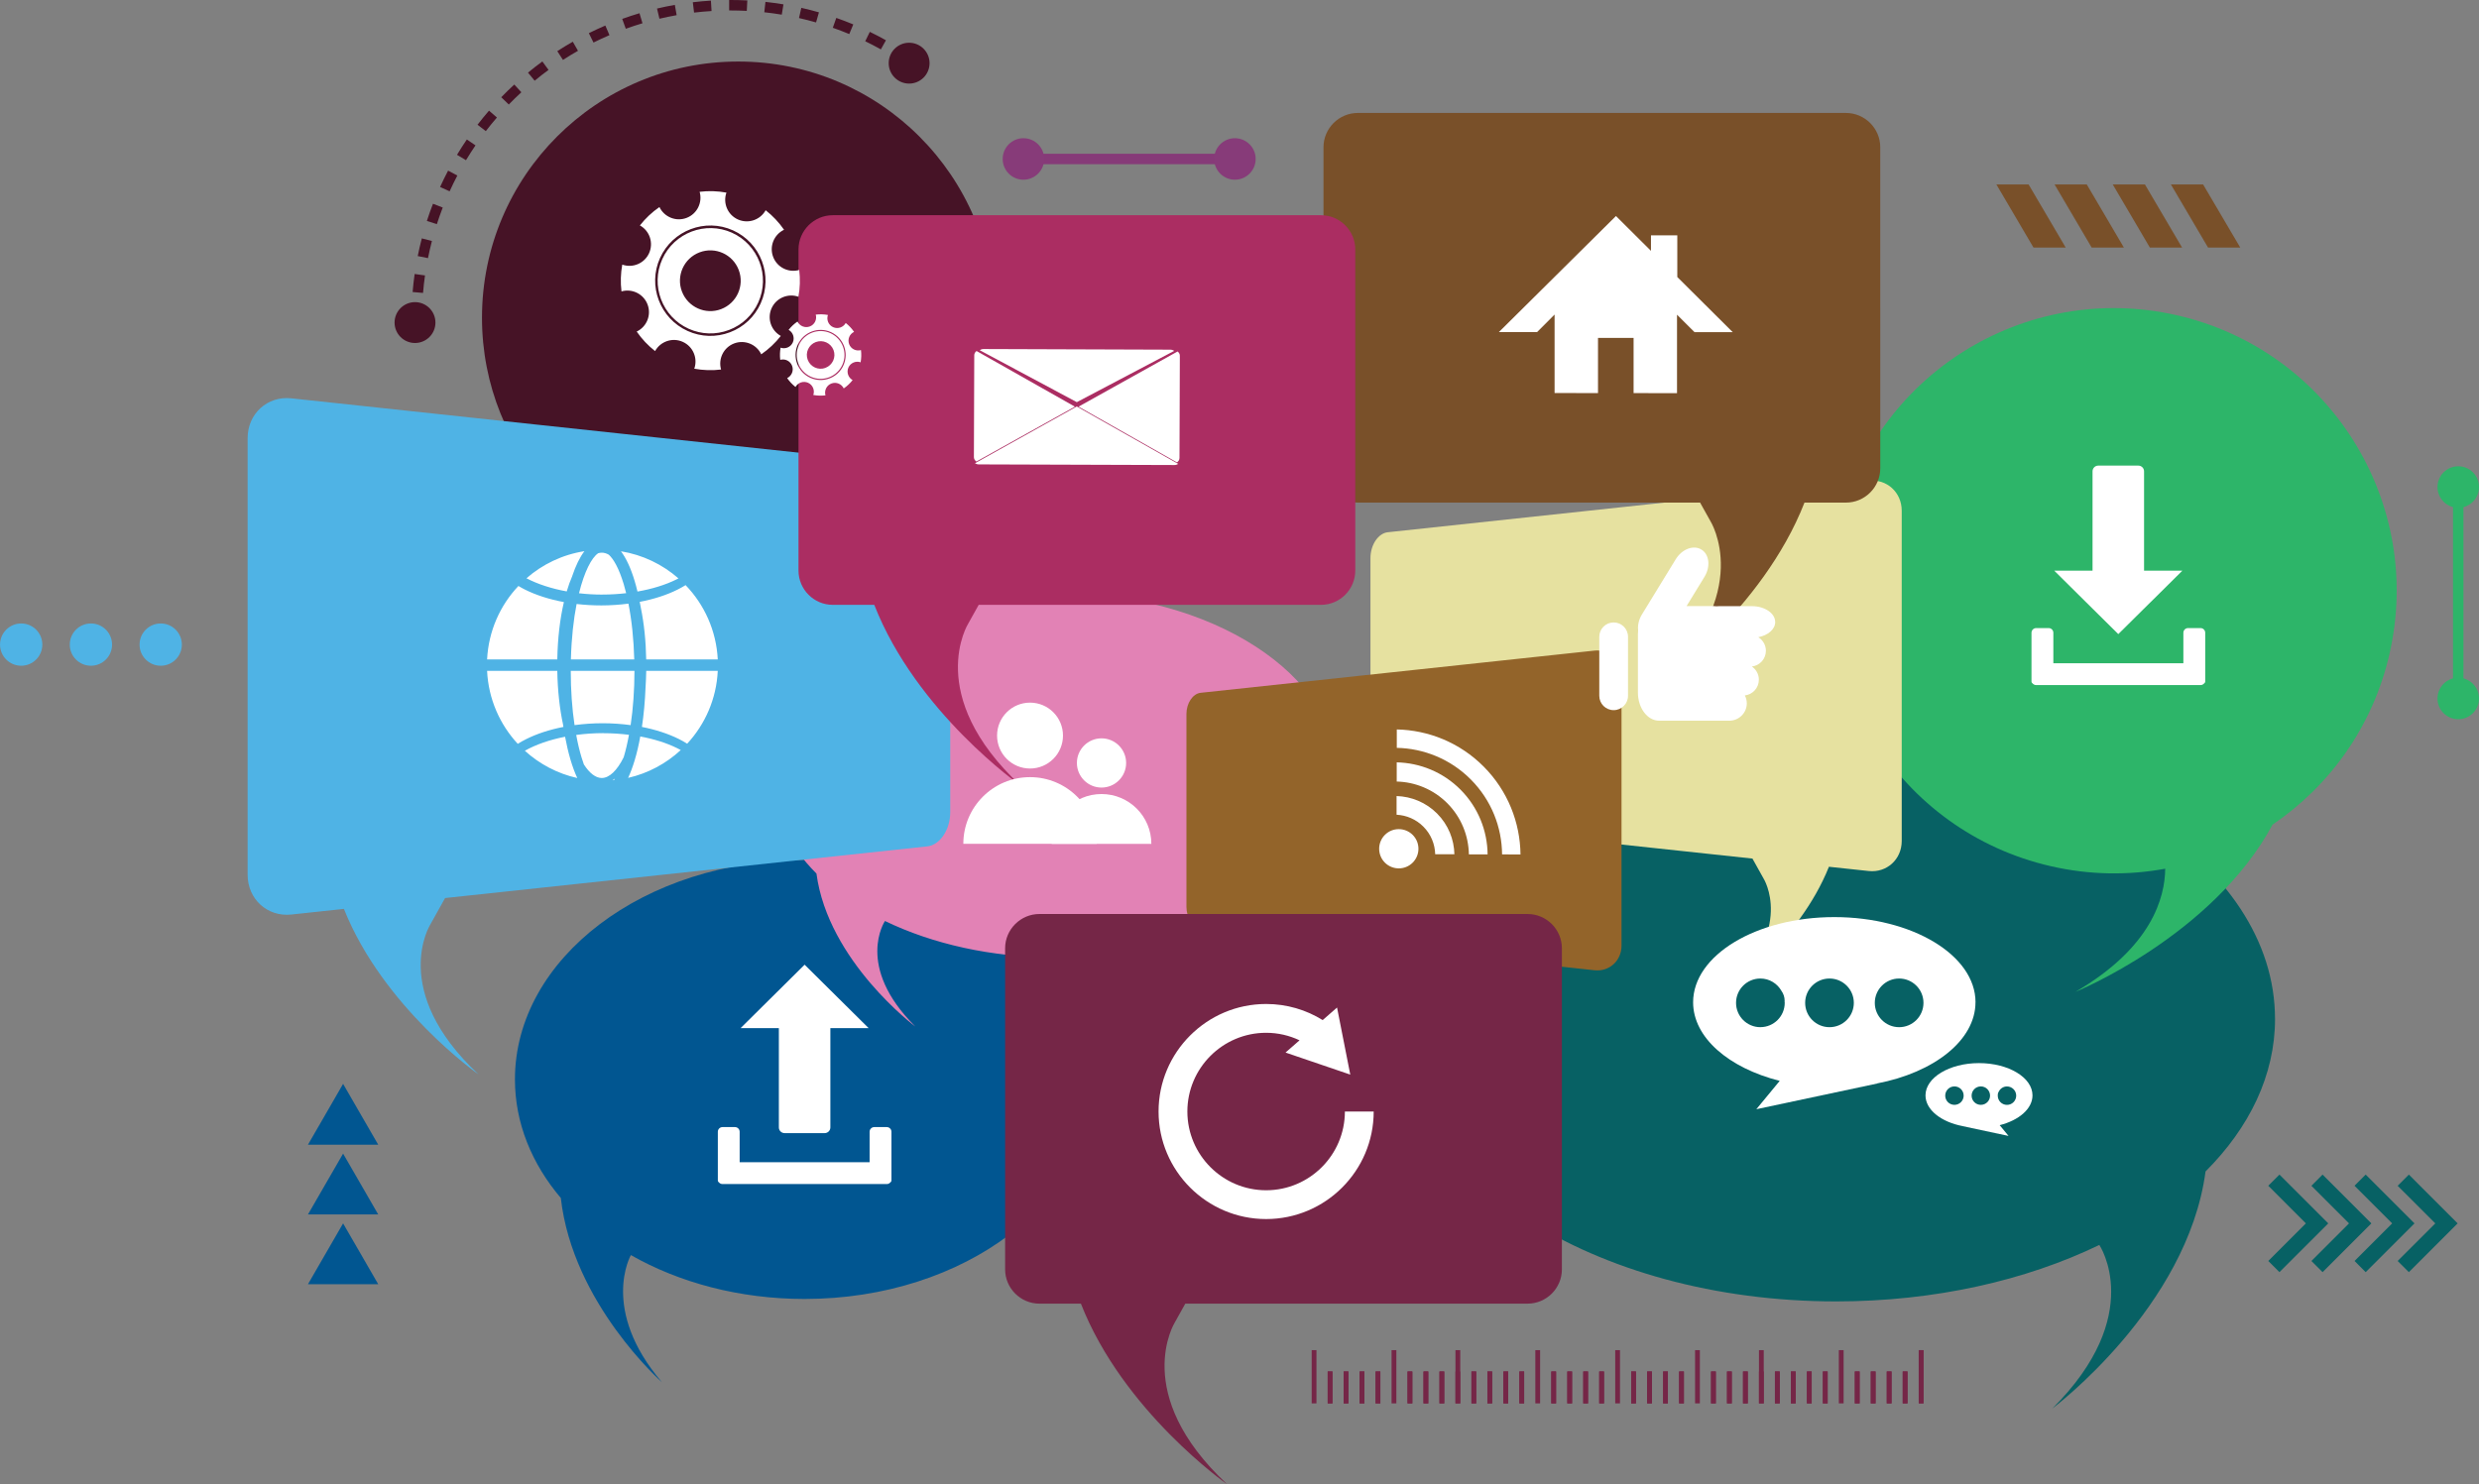 <svg xmlns="http://www.w3.org/2000/svg" viewBox="0 0 698.77 418.48">
  <rect x="0" y="0" width="698.77" height="418.48" fill="#808080" stroke="none"/>
  <defs>
    <style>
      .cls-1 {
        fill: #863a78;
      }

      .cls-1, .cls-2 {
        mix-blend-mode: multiply;
      }

      .cls-1, .cls-3, .cls-4, .cls-5, .cls-6, .cls-7, .cls-8, .cls-9, .cls-10, .cls-11, .cls-12, .cls-13, .cls-14, .cls-15 {
        stroke-width: 0px;
      }

      .cls-16 {
        isolation: isolate;
      }

      .cls-3 {
        fill: #795029;
      }

      .cls-4 {
        fill: #4fb3e5;
      }

      .cls-5 {
        fill: #873b79;
      }

      .cls-6 {
        fill: #461326;
      }

      .cls-7 {
        fill: #2db569;
      }

      .cls-8 {
        fill: #076164;
      }

      .cls-9 {
        fill: #e282b5;
      }

      .cls-10 {
        fill: #ab2d62;
      }

      .cls-11 {
        fill: #93642a;
      }

      .cls-12 {
        fill: #752647;
      }

      .cls-13 {
        fill: #fff;
      }

      .cls-14 {
        fill: #e6e1a0;
      }

      .cls-15 {
        fill: #015691;
      }
    </style>
  </defs>
  <g class="cls-16">
    <g id="Layer_1" data-name="Layer 1">
      <g>
        <g>
          <path class="cls-8" d="M641.27,287.26c0-44-55.4-79.68-123.74-79.68s-123.74,35.67-123.74,79.68,55.4,79.68,123.74,79.68c27.84,0,53.54-5.92,74.22-15.92,0,0,13.31,19.71-13.25,46.12,0,0,38.08-28.49,43.19-66.84h0c12.4-12.41,19.59-27.19,19.59-43.04Z"/>
          <path class="cls-15" d="M145.15,304.35c0-34.19,36.55-61.9,81.65-61.9s81.65,27.71,81.65,61.9-36.55,61.9-81.65,61.9c-18.37,0-35.33-4.6-48.97-12.37,0,0-8.78,15.31,8.74,35.83,0,0-25.13-22.14-28.49-51.93h0c-8.18-9.64-12.93-21.12-12.93-33.44Z"/>
          <path class="cls-9" d="M217.5,218.54c0-28.39,35.74-51.41,79.83-51.41s79.83,23.02,79.83,51.41-35.74,51.41-79.83,51.41c-17.96,0-34.54-3.82-47.88-10.27,0,0-8.59,12.72,8.55,29.75,0,0-24.57-18.38-27.86-43.12h0c-8-8.01-12.64-17.54-12.64-27.77Z"/>
          <path class="cls-7" d="M673.55,184.31c9.8-42.9-17.03-85.62-59.93-95.42-42.9-9.8-85.62,17.03-95.42,59.93-9.8,42.9,17.03,85.62,59.93,95.42,10.92,2.5,21.83,2.61,32.19.7-.06,8.04-3.75,22.2-25.34,34.74,0,0,38.67-15.73,55.6-47.17,16.12-10.92,28.3-27.73,32.98-48.2Z"/>
          <path class="cls-6" d="M135.86,89.58c0-39.89,32.34-72.23,72.23-72.23s72.23,32.34,72.23,72.23-32.34,72.23-72.23,72.23c-10.16,0-19.82-2.1-28.59-5.88-1.57,7.12-1.17,20.37,15.38,35.82,0,0-31-21.71-39.61-52.91-12.04-12.9-19.41-30.22-19.41-49.26Z"/>
          <path class="cls-4" d="M82.11,112.31l179.28,19.21c3.57.38,6.46,4.71,6.46,9.63v87.86c0,4.92-2.89,9.25-6.46,9.63l-135.93,14.57-4.16,7.45s-11.74,18.62,13.59,42.27c0,0-26.85-18.81-37.95-46.66l-14.84,1.59c-6.71.72-12.3-4.32-12.3-11.21v-123.13c0-6.89,5.59-11.93,12.3-11.21Z"/>
          <path class="cls-14" d="M526.76,135.54l-135.57,14.53c-2.7.29-4.89,3.56-4.89,7.28v66.43c0,3.72,2.18,6.99,4.89,7.28l102.78,11.02,3.14,5.63s8.88,14.08-10.28,31.96c0,0,20.3-14.22,28.7-35.28l11.22,1.2c5.08.54,9.3-3.27,9.3-8.47v-93.11c0-5.21-4.23-9.02-9.3-8.47Z"/>
          <path class="cls-11" d="M449.46,183.44l-111.03,11.9c-2.21.24-4,2.92-4,5.96v54.41c0,3.04,1.79,5.73,4,5.96l84.18,9.02,2.57,4.61s7.27,11.53-8.42,26.18c0,0,16.63-11.65,23.5-28.9l9.19.99c4.16.45,7.62-2.67,7.62-6.94v-76.25c0-4.27-3.46-7.39-7.62-6.94Z"/>
          <path class="cls-3" d="M520.34,31.85h-137.62c-5.31,0-9.66,4.35-9.66,9.66v90.54c0,5.31,4.35,9.66,9.66,9.66h96.49l2.92,5.23s12.68,20.12-14.69,45.68c0,0,29.32-20.54,41.2-50.91h11.7c5.31,0,9.66-4.35,9.66-9.66V41.51c0-5.31-4.35-9.66-9.66-9.66Z"/>
          <path class="cls-10" d="M234.74,60.68h137.62c5.31,0,9.66,4.35,9.66,9.66v90.54c0,5.31-4.35,9.66-9.66,9.66h-96.49l-2.92,5.23s-12.68,20.12,14.69,45.68c0,0-29.32-20.54-41.2-50.91h-11.7c-5.31,0-9.66-4.35-9.66-9.66v-90.54c0-5.31,4.35-9.66,9.66-9.66Z"/>
          <path class="cls-12" d="M292.98,257.71h137.62c5.31,0,9.66,4.35,9.66,9.66v90.54c0,5.31-4.35,9.66-9.66,9.66h-96.49l-2.92,5.23s-12.68,20.12,14.69,45.68c0,0-29.32-20.54-41.2-50.91h-11.7c-5.31,0-9.66-4.35-9.66-9.66v-90.54c0-5.31,4.35-9.66,9.66-9.66Z"/>
        </g>
        <g>
          <path class="cls-13" d="M404.55,240.86c-.08-2.83-1.18-5.62-3.33-7.78-2.09-2.1-4.8-3.22-7.56-3.36v-5.27c4.16.13,8.27,1.77,11.42,4.93,3.17,3.18,4.79,7.32,4.88,11.49h-5.41ZM414.04,240.88c-.09-5.21-2.11-10.4-6.06-14.38-3.94-3.96-9.09-6.01-14.28-6.14v-5.41c6.55.15,13.03,2.72,18,7.71,5.01,5.04,7.55,11.63,7.62,18.23h-5.27ZM418.23,216.16c6.81,6.85,10.26,15.79,10.36,24.76l-5.19-.02c-.06-7.65-3-15.28-8.81-21.12-5.76-5.79-13.29-8.76-20.87-8.92v-5.19c8.91.19,17.75,3.69,24.51,10.49Z"/>
          <path class="cls-13" d="M398.19,243.24c-2.17,2.15-5.67,2.14-7.83-.02-2.15-2.17-2.14-5.67.02-7.83,2.16-2.16,5.67-2.14,7.83.02,2.16,2.17,2.15,5.67-.02,7.83Z"/>
        </g>
        <path class="cls-13" d="M173.07,219.97c.09-.13.17-.29.26-.44-.22.17-.44.34-.66.48.13-.01.27-.03.4-.05ZM180.48,207.65c-.44,2.43-.97,4.72-1.6,6.78-.56,1.85-1.17,3.48-1.83,4.9,5.65-1.29,10.73-4.05,14.84-7.85-.33-.18-.67-.35-1.02-.53-2.99-1.48-6.54-2.58-10.4-3.3ZM170.07,206.71c-2.64,0-5.2.18-7.65.51.41,2.25.91,4.37,1.49,6.29.22.73.44,1.4.67,2.03,1.58,2.46,3.33,3.82,5.04,3.82,2.13,0,4.32-2.1,6.18-5.84t0,0c.58-1.93,1.08-4.07,1.49-6.34-2.33-.29-4.75-.45-7.23-.45ZM182.16,189.15c-.03,1.62-.1,3.2-.2,4.75-.15,3.87-.5,7.6-1.02,11.06,3.86.76,7.41,1.91,10.44,3.42.83.42,1.6.85,2.32,1.31,5.04-5.45,8.25-12.63,8.62-20.54h-20.17ZM147.94,211.68c4.1,3.73,9.17,6.44,14.78,7.69-1.45-3.11-2.6-7.14-3.44-11.64-4.4.86-8.3,2.23-11.34,3.95ZM169.48,170.7c-2.37,0-4.7-.14-6.95-.4-.86,4.37-1.45,9.63-1.61,15.63h17.86c-.15-5.66-.71-11.04-1.64-15.73-2.47.32-5.04.5-7.66.5ZM161.95,204.45c2.55-.34,5.19-.53,7.9-.53s5.36.19,7.91.53c.7-4.69,1.07-9.89,1.08-15.29h-17.96c0,5.41.37,10.61,1.07,15.3ZM158.95,169.76c-4.08-.76-7.82-1.94-10.99-3.53-.64-.32-1.25-.66-1.83-1.01-5.16,5.46-8.43,12.7-8.83,20.7h19.79c.1-5.96.76-11.48,1.86-16.17ZM180.32,169.7c.1.52.2,1.05.3,1.59.92,4.45,1.44,9.43,1.53,14.64h20.17c-.41-8.12-3.78-15.46-9.07-20.95-.7.43-1.44.85-2.24,1.25-3.09,1.55-6.73,2.71-10.69,3.47ZM161.31,162.38c.96-2.85,2.1-5.24,3.42-6.97-6.2.97-11.81,3.69-16.33,7.64,3.1,1.62,6.99,2.91,11.35,3.7.47-1.58.99-3.04,1.57-4.36ZM158.81,204.95c-.04-.22-.07-.44-.1-.66-.95-4.47-1.53-9.61-1.62-15.14h-19.79c.38,7.93,3.59,15.13,8.65,20.58.74-.47,1.53-.92,2.39-1.34,3.03-1.52,6.6-2.67,10.48-3.43ZM179.69,166.79c4.07-.71,7.81-1.85,10.94-3.39.21-.11.41-.21.61-.32-4.49-3.93-10.06-6.65-16.21-7.64,1.46,1.92,2.76,4.71,3.85,8.33.29.96.56,1.97.81,3.02ZM169.83,167.64c2.28,0,4.51-.14,6.67-.39-.22-.88-.45-1.73-.69-2.55-1.37-4.54-2.89-7.11-4.21-8.3-.66-.38-1.31-.57-1.98-.57-.34,0-.67.06-1.01.16-1.86,1.25-3.89,5.17-5.4,11.28,2.13.25,4.35.38,6.62.38Z"/>
        <g>
          <path class="cls-13" d="M275.23,130.13l27.76-15.47-27.72-15.69c-.39.28-.65.7-.65,1.18l-.1,28.75c0,.5.28.95.7,1.23Z"/>
          <path class="cls-13" d="M331,98.93c-.3-.2-.68-.34-1.11-.34l-52.63-.18c-.42,0-.81.13-1.11.33l27.38,14.65,27.47-14.47Z"/>
          <path class="cls-13" d="M331.75,130.37c.43-.28.71-.72.72-1.23l.1-28.85c0-.48-.25-.9-.64-1.19l-27.92,15.56,27.74,15.71Z"/>
          <path class="cls-13" d="M274.82,130.61c.3.2.68.33,1.09.33l55.12.18c.41,0,.79-.12,1.09-.32l-28.6-16.19-28.71,16Z"/>
        </g>
        <g>
          <path class="cls-13" d="M556.85,282.6c0-13.27-17.82-24.02-39.8-24.02s-39.8,10.76-39.8,24.02c0,9.98,10.07,18.53,24.41,22.16l-6.59,7.99,17.03-3.62,17.03-3.62-.02-.03c16.08-3.09,27.73-12.17,27.73-22.9ZM496.21,289.62c-3.79,0-6.86-3.07-6.86-6.86s3.07-6.86,6.86-6.86c2.56,0,4.77,1.42,5.95,3.5.56.79.89,1.74.89,2.78,0,.07-.02.13-.02.19,0,.13.04.25.04.38,0,3.79-3.07,6.86-6.86,6.86ZM515.69,289.62c-3.79,0-6.86-3.07-6.86-6.86s3.07-6.86,6.86-6.86,6.86,3.07,6.86,6.86-3.07,6.86-6.86,6.86ZM535.32,289.62c-3.79,0-6.86-3.07-6.86-6.86s3.07-6.86,6.86-6.86,6.86,3.07,6.86,6.86-3.07,6.86-6.86,6.86Z"/>
          <path class="cls-13" d="M553.26,317.53h0s6.45,1.38,6.45,1.38l6.45,1.37-2.5-3.03c5.43-1.38,9.25-4.62,9.25-8.4,0-5.03-6.75-9.1-15.08-9.1s-15.08,4.07-15.08,9.1c0,4.06,4.41,7.51,10.51,8.67ZM563.12,308.92s.01-.1.01-.14c0-.03,0-.05,0-.07,0-.39.13-.75.34-1.05.44-.79,1.28-1.33,2.25-1.33,1.43,0,2.6,1.16,2.6,2.6s-1.16,2.6-2.6,2.6-2.6-1.16-2.6-2.6ZM555.75,308.92c0-1.43,1.16-2.6,2.6-2.6s2.6,1.16,2.6,2.6-1.16,2.6-2.6,2.6-2.6-1.16-2.6-2.6ZM548.31,308.92c0-1.43,1.16-2.6,2.6-2.6s2.6,1.16,2.6,2.6-1.16,2.6-2.6,2.6-2.6-1.16-2.6-2.6Z"/>
        </g>
        <g>
          <path class="cls-13" d="M217.78,280.94l-9.02,8.94h10.78v28c0,.89.72,1.61,1.62,1.61h11.29c.89,0,1.61-.72,1.61-1.61v-28h10.78l-9.02-8.94-9.02-8.94-9.02,8.94Z"/>
          <path class="cls-13" d="M249.95,317.79h-3.51c-.73,0-1.32.59-1.32,1.32v8.58h-36.63v-8.58c0-.73-.59-1.32-1.32-1.32h-3.51c-.73,0-1.32.59-1.32,1.32v13.74c0,.24.16.46.4.63.24.23.56.37.92.37h46.3c.36,0,.68-.14.92-.38.25-.17.4-.39.4-.62v-13.74c0-.73-.59-1.32-1.32-1.32Z"/>
        </g>
        <g>
          <path class="cls-13" d="M606.13,169.85l9.02-8.94h-10.79v-28.02c0-.89-.72-1.61-1.61-1.61h-11.3c-.89,0-1.61.72-1.61,1.61v28.02h-10.79l9.02,8.94,9.03,8.94,9.02-8.94Z"/>
          <path class="cls-13" d="M620.27,177.09h-3.51c-.73,0-1.32.59-1.32,1.32v8.59h-36.65v-8.59c0-.73-.59-1.32-1.32-1.32h-3.52c-.73,0-1.32.59-1.32,1.32v13.75c0,.24.15.45.4.63.24.23.56.37.92.37h46.33c.36,0,.68-.14.92-.38.25-.17.4-.39.4-.62v-13.75c0-.73-.59-1.32-1.32-1.32Z"/>
        </g>
        <path class="cls-13" d="M379.09,313.4c0,12.24-9.96,22.2-22.2,22.2s-22.2-9.96-22.2-22.2,9.96-22.2,22.2-22.2c3.37,0,6.56.77,9.42,2.12l-3.95,3.45,18.25,6.22-3.73-18.91-4.05,3.54c-4.63-2.88-10.1-4.54-15.94-4.54-16.72,0-30.32,13.6-30.32,30.32s13.6,30.32,30.32,30.32,30.32-13.6,30.32-30.32h-8.12Z"/>
        <polygon class="cls-13" points="472.79 78.11 472.79 66.36 465.37 66.36 465.37 70.73 455.5 60.91 422.5 93.63 433.27 93.63 438.2 88.69 438.2 110.82 450.44 110.83 450.44 95.28 460.47 95.28 460.47 110.84 472.71 110.85 472.71 88.73 477.65 93.66 488.42 93.66 472.79 78.11"/>
        <g>
          <path class="cls-13" d="M500.38,175.38c0-2.47-2.94-4.47-6.56-4.47h-9.19c-.28,0-.56.01-.83.04-.24-.04-.48-.06-.73-.06h-7.67l5.04-8.23c1.77-2.89,1.39-6.34-.85-7.71-2.24-1.37-5.49-.14-7.25,2.75l-9.52,15.55c-.89,1.45-1.23,3.05-1.07,4.46-.04.36-.06.74-.06,1.12v16.44c0,4.39,2.69,7.94,6.01,7.94h19.72c2.74,0,4.96-2.19,4.96-4.89,0-.81-.2-1.57-.55-2.24,2.23-.26,3.95-2.14,3.95-4.44,0-1.54-.78-2.9-1.97-3.71,2.22-.26,3.95-2.14,3.95-4.44,0-1.62-.86-3.03-2.14-3.82,2.75-.53,4.77-2.25,4.77-4.3Z"/>
          <path class="cls-13" d="M458.9,196.18c0,2.23-1.81,4.05-4.05,4.05h0c-2.24,0-4.05-1.81-4.05-4.05v-16.63c0-2.24,1.81-4.05,4.05-4.05h0c2.24,0,4.05,1.81,4.05,4.05v16.63Z"/>
        </g>
        <g>
          <g>
            <path class="cls-13" d="M206.32,65.61c-7.47-3.35-16.28,0-19.64,7.46-3.36,7.46-.02,16.26,7.45,19.63,3.62,1.62,7.65,1.75,11.35.34,0,0,0,0,.01,0,3.7-1.41,6.64-4.17,8.26-7.79,1.68-3.74,1.69-7.81.34-11.36-1.35-3.55-4.05-6.59-7.78-8.28ZM203.27,87.16c-4.42,1.68-9.37-.55-11.05-4.97-1.68-4.42.56-9.37,4.97-11.04,4.42-1.68,9.37.55,11.04,4.97,1.68,4.42-.55,9.37-4.97,11.04Z"/>
            <path class="cls-13" d="M225.29,76.12c-3.01.86-6.23-.71-7.36-3.69-1.13-2.99.24-6.29,3.07-7.65-1.46-2.11-3.21-3.96-5.18-5.5-1.52,2.74-4.91,3.9-7.82,2.6-2.91-1.31-4.28-4.62-3.24-7.57-2.46-.45-5-.54-7.55-.23.86,3.01-.71,6.23-3.69,7.36-2.98,1.13-6.29-.24-7.64-3.06-2.12,1.46-3.96,3.21-5.51,5.18,2.74,1.51,3.9,4.9,2.6,7.81-1.31,2.91-4.62,4.28-7.57,3.24-.45,2.46-.53,5.01-.22,7.55,3.01-.86,6.22.71,7.35,3.69,1.13,2.98-.23,6.29-3.06,7.64,1.46,2.11,3.21,3.96,5.18,5.5,1.51-2.74,4.91-3.91,7.81-2.6,2.91,1.31,4.28,4.62,3.24,7.57,2.47.45,5.01.54,7.55.23-.86-3.01.71-6.23,3.69-7.36,2.98-1.12,6.29.24,7.64,3.07,2.12-1.46,3.96-3.21,5.51-5.18-2.74-1.52-3.91-4.9-2.6-7.81,1.31-2.91,4.62-4.28,7.57-3.24.45-2.46.53-5,.22-7.56ZM214.42,85.53c-1.7,3.79-4.78,6.69-8.67,8.16-3.88,1.47-8.11,1.35-11.9-.36-7.83-3.53-11.33-12.75-7.81-20.57,3.52-7.83,12.76-11.33,20.58-7.81,7.82,3.52,11.32,12.75,7.8,20.58Z"/>
          </g>
          <g>
            <path class="cls-13" d="M234.08,93.93c-3.39-1.52-7.39,0-8.91,3.38-1.53,3.39,0,7.38,3.38,8.91,1.64.74,3.47.79,5.15.16,0,0,0,0,0,0,1.68-.64,3.01-1.89,3.75-3.53.76-1.7.77-3.54.15-5.16-.61-1.61-1.84-2.99-3.53-3.76ZM232.7,103.72c-2.01.76-4.25-.25-5.02-2.26-.76-2.01.25-4.25,2.26-5.01,2.01-.76,4.25.25,5.01,2.25.76,2.01-.25,4.25-2.26,5.01Z"/>
            <path class="cls-13" d="M242.69,98.71c-1.37.39-2.83-.32-3.34-1.67-.51-1.36.11-2.86,1.39-3.47-.66-.96-1.46-1.8-2.35-2.5-.69,1.24-2.23,1.77-3.55,1.18-1.32-.59-1.94-2.1-1.47-3.44-1.11-.21-2.27-.24-3.43-.1.39,1.37-.32,2.83-1.68,3.34-1.35.51-2.85-.11-3.47-1.39-.96.66-1.8,1.46-2.5,2.35,1.24.69,1.77,2.23,1.18,3.55-.59,1.32-2.1,1.94-3.44,1.47-.2,1.12-.24,2.27-.1,3.43,1.37-.39,2.83.32,3.34,1.68.51,1.35-.11,2.86-1.39,3.47.66.96,1.46,1.8,2.35,2.5.69-1.24,2.23-1.77,3.55-1.18,1.32.59,1.94,2.1,1.47,3.44,1.12.2,2.27.24,3.43.1-.39-1.37.32-2.83,1.68-3.34,1.35-.51,2.86.11,3.47,1.39.96-.66,1.8-1.46,2.5-2.35-1.24-.69-1.77-2.23-1.18-3.55.59-1.32,2.1-1.94,3.44-1.47.2-1.12.24-2.27.1-3.43ZM237.76,102.98c-.77,1.72-2.17,3.04-3.94,3.71-1.76.67-3.68.61-5.4-.16-3.55-1.6-5.14-5.79-3.55-9.34,1.6-3.55,5.79-5.14,9.34-3.55,3.55,1.6,5.14,5.79,3.54,9.34Z"/>
          </g>
        </g>
        <g>
          <g>
            <path class="cls-13" d="M290.34,219.12c10.38,0,18.8,8.42,18.8,18.8h-37.6c0-10.38,8.42-18.8,18.8-18.8Z"/>
            <path class="cls-13" d="M281.05,207.4c0,5.13,4.16,9.29,9.29,9.29s9.29-4.16,9.29-9.29-4.16-9.29-9.29-9.29-9.29,4.16-9.29,9.29Z"/>
          </g>
          <g>
            <path class="cls-13" d="M310.49,223.88c7.76,0,14.05,6.29,14.05,14.05h-28.09c0-7.76,6.29-14.05,14.05-14.05Z"/>
            <path class="cls-13" d="M303.55,215.12c0,3.83,3.11,6.94,6.94,6.94s6.94-3.11,6.94-6.94-3.11-6.94-6.94-6.94-6.94,3.11-6.94,6.94Z"/>
          </g>
        </g>
        <g>
          <rect class="cls-1" x="288.48" y="43.35" width="59.62" height="2.95"/>
          <path class="cls-5" d="M294.33,44.82c0,3.23-2.62,5.85-5.85,5.85s-5.85-2.62-5.85-5.85,2.62-5.85,5.85-5.85,5.85,2.62,5.85,5.85Z"/>
          <path class="cls-5" d="M353.94,44.82c0,3.23-2.62,5.85-5.85,5.85s-5.85-2.62-5.85-5.85,2.62-5.85,5.85-5.85,5.85,2.62,5.85,5.85Z"/>
        </g>
        <g class="cls-2">
          <rect class="cls-7" x="691.44" y="137.33" width="2.95" height="59.62"/>
          <path class="cls-7" d="M692.92,143.17c-3.23,0-5.85-2.62-5.85-5.85s2.62-5.85,5.85-5.85,5.85,2.62,5.85,5.85-2.62,5.85-5.85,5.85Z"/>
          <path class="cls-7" d="M692.92,202.79c-3.23,0-5.85-2.62-5.85-5.85s2.62-5.85,5.85-5.85,5.85,2.62,5.85,5.85-2.62,5.85-5.85,5.85Z"/>
        </g>
        <path class="cls-4" d="M11.93,181.75c0,3.29-2.67,5.96-5.96,5.96s-5.96-2.67-5.96-5.96,2.67-5.96,5.96-5.96,5.96,2.67,5.96,5.96Z"/>
        <path class="cls-4" d="M31.59,181.75c0,3.29-2.67,5.96-5.96,5.96s-5.96-2.67-5.96-5.96,2.67-5.96,5.96-5.96,5.96,2.67,5.96,5.96Z"/>
        <path class="cls-4" d="M51.26,181.75c0,3.29-2.67,5.96-5.96,5.96s-5.96-2.67-5.96-5.96,2.67-5.96,5.96-5.96,5.96,2.67,5.96,5.96Z"/>
        <g class="cls-2">
          <g>
            <polygon class="cls-15" points="96.71 362.09 86.81 362.09 91.76 353.51 96.71 344.94 101.66 353.51 106.61 362.09 96.71 362.09"/>
            <polygon class="cls-15" points="96.71 342.42 86.81 342.42 91.76 333.84 96.71 325.27 101.66 333.84 106.61 342.42 96.71 342.42"/>
            <polygon class="cls-15" points="96.71 322.75 86.81 322.75 91.76 314.18 96.71 305.6 101.66 314.18 106.61 322.75 96.71 322.75"/>
          </g>
        </g>
        <g class="cls-2">
          <polygon class="cls-8" points="642.52 358.69 639.37 355.54 649.97 344.94 639.37 334.33 642.52 331.18 656.28 344.94 642.52 358.69"/>
          <polygon class="cls-8" points="654.68 358.69 651.53 355.54 662.13 344.94 651.53 334.34 654.68 331.18 668.43 344.94 654.68 358.69"/>
          <polygon class="cls-8" points="666.83 358.69 663.69 355.54 674.29 344.94 663.68 334.33 666.83 331.18 680.59 344.94 666.83 358.69"/>
          <polygon class="cls-8" points="679 358.69 675.84 355.54 686.45 344.94 675.84 334.34 679 331.18 692.75 344.94 679 358.69"/>
        </g>
        <g class="cls-2">
          <g>
            <rect class="cls-12" x="540.84" y="380.68" width="1.35" height="15.01"/>
            <rect class="cls-12" x="518.32" y="380.68" width="1.35" height="15.01"/>
            <rect class="cls-12" x="536.33" y="386.69" width="1.35" height="9.01"/>
            <rect class="cls-12" x="531.83" y="386.69" width="1.35" height="9.01"/>
            <rect class="cls-12" x="527.33" y="386.69" width="1.35" height="9.01"/>
            <rect class="cls-12" x="522.83" y="386.69" width="1.35" height="9.01"/>
            <rect class="cls-12" x="540.84" y="380.68" width="1.35" height="15.01"/>
            <rect class="cls-12" x="536.33" y="386.69" width="1.35" height="9.01"/>
            <rect class="cls-12" x="531.83" y="386.69" width="1.35" height="9.01"/>
            <rect class="cls-12" x="527.33" y="386.69" width="1.35" height="9.01"/>
            <rect class="cls-12" x="522.83" y="386.69" width="1.35" height="9.01"/>
            <rect class="cls-12" x="495.81" y="380.68" width="1.35" height="15.01"/>
            <rect class="cls-12" x="513.82" y="386.69" width="1.35" height="9.01"/>
            <rect class="cls-12" x="509.32" y="386.69" width="1.35" height="9.01"/>
            <rect class="cls-12" x="504.81" y="386.69" width="1.35" height="9.01"/>
            <rect class="cls-12" x="500.31" y="386.69" width="1.35" height="9.01"/>
            <rect class="cls-12" x="513.82" y="386.69" width="1.35" height="9.01"/>
            <rect class="cls-12" x="509.32" y="386.69" width="1.35" height="9.01"/>
            <rect class="cls-12" x="504.81" y="386.69" width="1.35" height="9.01"/>
            <rect class="cls-12" x="500.31" y="386.69" width="1.35" height="9.01"/>
            <rect class="cls-12" x="477.8" y="380.68" width="1.35" height="15.01"/>
            <rect class="cls-12" x="495.81" y="386.69" width="1.35" height="9.01"/>
            <rect class="cls-12" x="491.31" y="386.69" width="1.35" height="9.01"/>
            <rect class="cls-12" x="486.8" y="386.69" width="1.35" height="9.01"/>
            <rect class="cls-12" x="482.3" y="386.69" width="1.35" height="9.01"/>
            <rect class="cls-12" x="491.31" y="386.69" width="1.35" height="9.01"/>
            <rect class="cls-12" x="486.8" y="386.69" width="1.35" height="9.01"/>
            <rect class="cls-12" x="482.3" y="386.69" width="1.35" height="9.01"/>
            <rect class="cls-12" x="455.29" y="380.68" width="1.35" height="15.01"/>
            <rect class="cls-12" x="473.3" y="386.69" width="1.35" height="9.01"/>
            <rect class="cls-12" x="468.79" y="386.69" width="1.35" height="9.01"/>
            <rect class="cls-12" x="464.29" y="386.69" width="1.35" height="9.01"/>
            <rect class="cls-12" x="459.79" y="386.69" width="1.35" height="9.01"/>
            <rect class="cls-12" x="473.3" y="386.69" width="1.35" height="9.01"/>
            <rect class="cls-12" x="468.79" y="386.69" width="1.35" height="9.01"/>
            <rect class="cls-12" x="464.29" y="386.69" width="1.35" height="9.01"/>
            <rect class="cls-12" x="459.79" y="386.69" width="1.35" height="9.01"/>
            <rect class="cls-12" x="432.77" y="380.68" width="1.35" height="15.01"/>
            <rect class="cls-12" x="450.78" y="386.69" width="1.35" height="9.01"/>
            <rect class="cls-12" x="446.28" y="386.69" width="1.35" height="9.01"/>
            <rect class="cls-12" x="441.78" y="386.69" width="1.35" height="9.01"/>
            <rect class="cls-12" x="437.27" y="386.69" width="1.35" height="9.01"/>
            <rect class="cls-12" x="450.78" y="386.69" width="1.35" height="9.01"/>
            <rect class="cls-12" x="446.28" y="386.69" width="1.35" height="9.01"/>
            <rect class="cls-12" x="441.78" y="386.69" width="1.35" height="9.01"/>
            <rect class="cls-12" x="437.27" y="386.69" width="1.35" height="9.01"/>
            <rect class="cls-12" x="410.26" y="380.68" width="1.35" height="15.01"/>
            <rect class="cls-12" x="428.27" y="386.69" width="1.35" height="9.01"/>
            <rect class="cls-12" x="423.77" y="386.69" width="1.35" height="9.01"/>
            <rect class="cls-12" x="419.26" y="386.69" width="1.35" height="9.01"/>
            <rect class="cls-12" x="414.76" y="386.69" width="1.35" height="9.01"/>
            <rect class="cls-12" x="428.27" y="386.69" width="1.35" height="9.01"/>
            <rect class="cls-12" x="423.77" y="386.69" width="1.35" height="9.01"/>
            <rect class="cls-12" x="419.26" y="386.69" width="1.35" height="9.01"/>
            <rect class="cls-12" x="414.76" y="386.69" width="1.35" height="9.01"/>
            <rect class="cls-12" x="392.25" y="380.68" width="1.35" height="15.01"/>
            <rect class="cls-12" x="410.26" y="386.69" width="1.35" height="9.01"/>
            <rect class="cls-12" x="405.75" y="386.69" width="1.35" height="9.01"/>
            <rect class="cls-12" x="401.25" y="386.69" width="1.35" height="9.01"/>
            <rect class="cls-12" x="396.75" y="386.69" width="1.35" height="9.01"/>
            <rect class="cls-12" x="405.75" y="386.69" width="1.35" height="9.01"/>
            <rect class="cls-12" x="401.25" y="386.69" width="1.35" height="9.01"/>
            <rect class="cls-12" x="396.75" y="386.69" width="1.35" height="9.01"/>
            <rect class="cls-12" x="369.73" y="380.68" width="1.35" height="15.01"/>
            <rect class="cls-12" x="387.74" y="386.69" width="1.35" height="9.01"/>
            <rect class="cls-12" x="383.24" y="386.69" width="1.35" height="9.01"/>
            <rect class="cls-12" x="378.74" y="386.69" width="1.35" height="9.01"/>
            <rect class="cls-12" x="374.24" y="386.69" width="1.35" height="9.01"/>
            <rect class="cls-12" x="387.74" y="386.69" width="1.35" height="9.01"/>
            <rect class="cls-12" x="383.24" y="386.69" width="1.35" height="9.01"/>
            <rect class="cls-12" x="378.74" y="386.69" width="1.35" height="9.01"/>
            <rect class="cls-12" x="374.24" y="386.69" width="1.35" height="9.01"/>
          </g>
        </g>
        <g class="cls-2">
          <g>
            <polygon class="cls-3" points="611.92 52 621 52 631.48 69.81 622.4 69.81 611.92 52"/>
            <polygon class="cls-3" points="595.53 52 604.6 52 615.08 69.81 606 69.81 595.53 52"/>
            <polygon class="cls-3" points="579.13 52 588.21 52 598.68 69.81 589.6 69.81 579.13 52"/>
            <polygon class="cls-3" points="562.73 52 571.81 52 582.28 69.81 573.2 69.81 562.73 52"/>
          </g>
        </g>
        <g>
          <g class="cls-2">
            <path class="cls-6" d="M118.94,89.97h-2.95c0-.84.01-1.67.03-2.5l2.95.08c-.02.8-.03,1.61-.03,2.42Z"/>
            <path class="cls-6" d="M119.25,82.59l-2.94-.25c.14-1.7.33-3.41.57-5.09l2.92.41c-.23,1.63-.42,3.28-.55,4.93ZM120.64,72.78l-2.89-.58c.33-1.67.72-3.35,1.15-4.99l2.85.74c-.41,1.59-.79,3.22-1.11,4.83ZM123.14,63.2l-2.81-.91c.52-1.62,1.1-3.25,1.72-4.84l2.75,1.07c-.6,1.54-1.15,3.11-1.66,4.68ZM126.73,53.94l-2.68-1.22c.71-1.55,1.47-3.1,2.26-4.61l2.61,1.38c-.77,1.46-1.5,2.96-2.18,4.45ZM131.35,45.17l-2.53-1.52c.87-1.45,1.81-2.91,2.77-4.32l2.44,1.66c-.93,1.37-1.83,2.77-2.68,4.18ZM136.94,36.97l-2.34-1.8c1.04-1.35,2.13-2.69,3.24-3.97l2.23,1.93c-1.08,1.25-2.13,2.54-3.13,3.84ZM143.41,29.47l-2.12-2.05c1.18-1.22,2.42-2.43,3.67-3.58l2,2.17c-1.21,1.12-2.4,2.28-3.55,3.46ZM150.7,22.75l-1.87-2.28c1.31-1.08,2.68-2.14,4.05-3.14l1.74,2.38c-1.33.97-2.64,1.99-3.91,3.04ZM158.69,16.9l-1.6-2.48c1.43-.93,2.9-1.82,4.37-2.66l1.46,2.56c-1.43.81-2.85,1.68-4.23,2.57ZM248.29,13.92c-1.44-.8-2.92-1.57-4.4-2.29l1.29-2.65c1.53.74,3.06,1.54,4.55,2.37l-1.44,2.58ZM167.29,11.99l-1.31-2.64c1.52-.75,3.08-1.48,4.65-2.15l1.16,2.71c-1.51.65-3.02,1.35-4.49,2.08ZM239.38,9.6c-1.52-.63-3.07-1.23-4.63-1.77l.98-2.78c1.61.56,3.22,1.18,4.79,1.83l-1.13,2.72ZM176.39,8.1l-1-2.77c1.6-.58,3.24-1.12,4.87-1.6l.84,2.83c-1.58.47-3.16.99-4.71,1.55ZM230.02,6.32c-1.58-.45-3.19-.87-4.8-1.23l.65-2.88c1.66.38,3.34.8,4.97,1.27l-.81,2.84ZM185.88,5.28l-.68-2.87c1.65-.39,3.34-.74,5.02-1.03l.51,2.9c-1.62.29-3.26.62-4.85,1ZM220.35,4.13c-1.62-.27-3.28-.5-4.91-.67l.32-2.93c1.69.18,3.4.42,5.08.7l-.48,2.91ZM195.64,3.56l-.35-2.93c1.69-.2,3.41-.35,5.1-.46l.18,2.94c-1.64.1-3.3.25-4.94.44ZM210.49,3.07c-1.5-.08-3.03-.12-4.53-.12h-.43s0-2.95,0-2.95h.44c1.55,0,3.13.04,4.68.12l-.15,2.95Z"/>
            <path class="cls-6" d="M254.61,17.81c-.67-.45-1.34-.89-2.02-1.32l1.58-2.49c.7.45,1.4.9,2.09,1.37l-1.65,2.44Z"/>
          </g>
          <circle class="cls-6" cx="116.98" cy="90.95" r="5.76"/>
          <circle class="cls-6" cx="256.26" cy="17.81" r="5.76"/>
        </g>
      </g>
    </g>
  </g>
</svg>